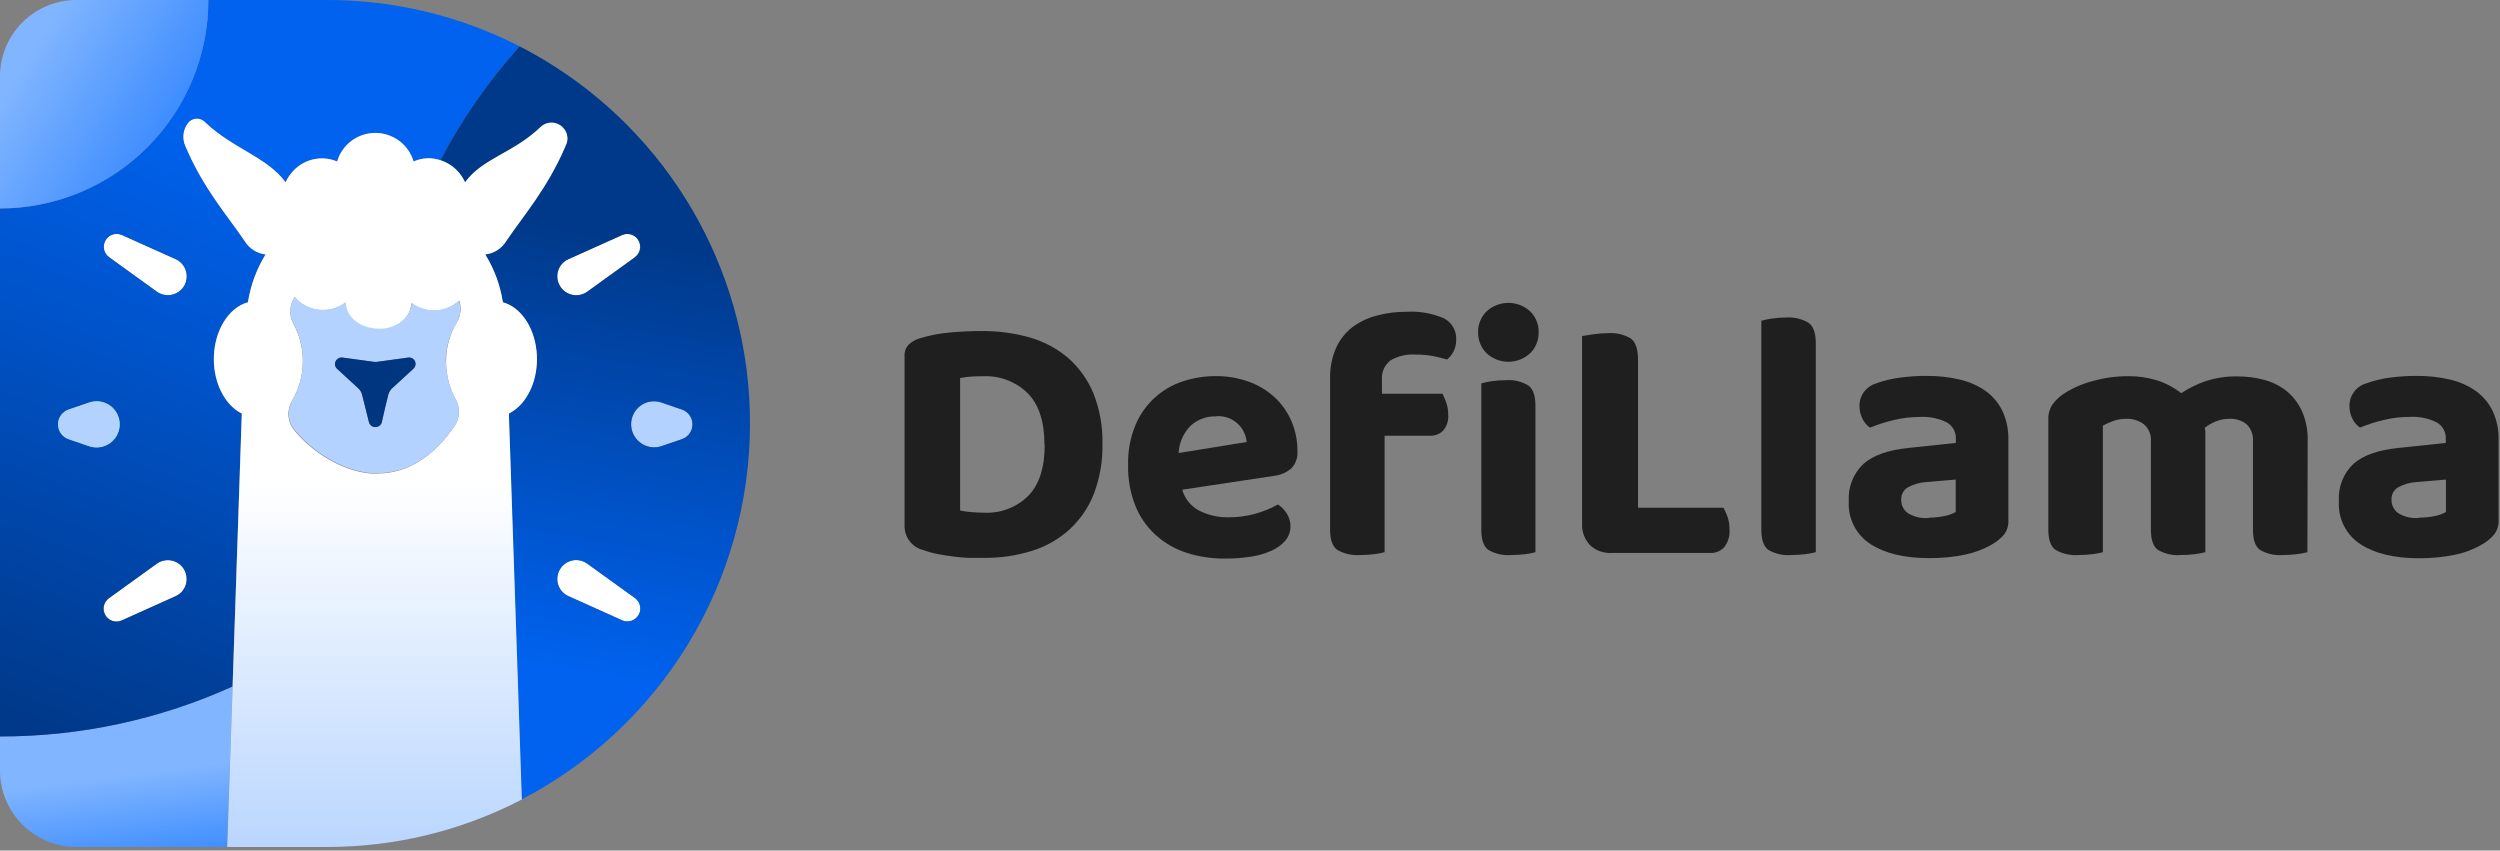 <svg width="388" height="132" viewBox="0 0 388 132" fill="none" xmlns="http://www.w3.org/2000/svg">
<rect x="0" y="0" width="388" height="132" fill="#808080" stroke="none"/>
<g clip-path="url(#clip0_169_340)">
<path fill-rule="evenodd" clip-rule="evenodd" d="M17.07 68.77C16.607 69.103 16.072 69.32 15.508 69.403C14.945 69.487 14.369 69.434 13.83 69.25L10.65 68.16C10.17 67.996 9.753 67.686 9.458 67.274C9.163 66.862 9.004 66.367 9.004 65.86C9.004 65.353 9.163 64.858 9.458 64.446C9.753 64.033 10.17 63.724 10.65 63.56L13.83 62.47C14.643 62.192 15.53 62.216 16.327 62.537C17.124 62.858 17.779 63.456 18.172 64.22C18.565 64.984 18.67 65.865 18.468 66.7C18.265 67.535 17.769 68.27 17.07 68.77Z" fill="#0DFF81"/>
<path fill-rule="evenodd" clip-rule="evenodd" d="M16.37 95.44C16.123 95.011 16.043 94.506 16.146 94.022C16.25 93.538 16.529 93.11 16.93 92.82L24.34 87.48C24.97 87.025 25.755 86.839 26.522 86.963C27.289 87.087 27.975 87.51 28.43 88.14C28.49 88.22 28.54 88.31 28.59 88.39C28.783 88.723 28.909 89.09 28.96 89.472C29.011 89.853 28.986 90.241 28.887 90.612C28.787 90.984 28.615 91.333 28.381 91.638C28.146 91.943 27.854 92.198 27.52 92.39L27.25 92.53L18.92 96.28C18.468 96.482 17.956 96.509 17.485 96.356C17.014 96.202 16.617 95.88 16.37 95.45" fill="white"/>
<path fill-rule="evenodd" clip-rule="evenodd" d="M28.59 44.35C28.381 44.7 28.103 45.004 27.773 45.243C27.443 45.482 27.068 45.651 26.67 45.74C26.27 45.828 25.855 45.831 25.454 45.748C25.052 45.666 24.673 45.499 24.34 45.261L16.93 39.91C16.53 39.619 16.251 39.19 16.149 38.705C16.047 38.221 16.128 37.716 16.377 37.288C16.626 36.86 17.025 36.539 17.497 36.388C17.968 36.237 18.479 36.267 18.93 36.471L27.26 40.211C27.611 40.366 27.928 40.59 28.192 40.868C28.456 41.147 28.663 41.475 28.801 41.834C28.938 42.192 29.003 42.574 28.993 42.958C28.983 43.342 28.897 43.72 28.74 44.071C28.74 44.16 28.65 44.251 28.6 44.34" fill="white"/>
<path d="M36.09 106.54L35.25 131.45H11.85C8.708 131.447 5.695 130.198 3.474 127.976C1.252 125.755 0.003 122.742 0 119.6L0 114.3C12.446 114.318 24.752 111.672 36.09 106.54Z" fill="url(#paint0_linear_169_340)"/>
<path fill-rule="evenodd" clip-rule="evenodd" d="M99.1 95.44C98.853 95.87 98.456 96.193 97.985 96.346C97.514 96.499 97.002 96.472 96.55 96.27L88.22 92.52C87.514 92.207 86.962 91.627 86.685 90.907C86.407 90.187 86.427 89.386 86.74 88.68L86.89 88.39C87.081 88.056 87.336 87.762 87.641 87.527C87.946 87.292 88.294 87.119 88.666 87.02C89.038 86.92 89.427 86.895 89.808 86.947C90.19 86.999 90.558 87.126 90.89 87.32L91.14 87.48L98.55 92.82C98.951 93.11 99.23 93.539 99.334 94.023C99.437 94.507 99.357 95.012 99.11 95.44" fill="white"/>
<path fill-rule="evenodd" clip-rule="evenodd" d="M98.54 39.92L91.13 45.27C90.495 45.723 89.706 45.904 88.937 45.775C88.168 45.645 87.482 45.216 87.03 44.581L86.89 44.361C86.692 44.032 86.561 43.668 86.505 43.29C86.448 42.911 86.466 42.524 86.559 42.153C86.652 41.781 86.818 41.431 87.046 41.124C87.274 40.816 87.561 40.557 87.89 40.361C87.981 40.301 88.079 40.25 88.18 40.211L96.51 36.471C96.961 36.267 97.472 36.237 97.944 36.388C98.415 36.539 98.814 36.86 99.063 37.288C99.312 37.716 99.393 38.221 99.291 38.705C99.189 39.19 98.91 39.619 98.51 39.91" fill="white"/>
<path fill-rule="evenodd" clip-rule="evenodd" d="M107.47 65.86C107.472 66.367 107.315 66.861 107.02 67.274C106.726 67.686 106.31 67.996 105.83 68.16L102.64 69.25C101.744 69.542 100.77 69.469 99.927 69.047C99.085 68.625 98.443 67.888 98.14 66.996C97.837 66.104 97.898 65.129 98.31 64.281C98.722 63.434 99.451 62.783 100.34 62.47C101.086 62.22 101.894 62.22 102.64 62.47L105.83 63.56C106.309 63.724 106.725 64.035 107.019 64.447C107.313 64.859 107.47 65.353 107.47 65.86Z" fill="#B3D2FF"/>
<path d="M28.84 42C28.961 42.39 29.001 42.8 28.958 43.206C28.915 43.612 28.79 44.004 28.59 44.36C28.381 44.71 28.103 45.014 27.773 45.253C27.443 45.492 27.068 45.661 26.67 45.75C26.27 45.838 25.855 45.841 25.454 45.758C25.052 45.675 24.673 45.509 24.34 45.27L16.93 39.92C16.53 39.629 16.251 39.2 16.149 38.715C16.047 38.23 16.128 37.725 16.377 37.297C16.626 36.869 17.025 36.549 17.497 36.398C17.968 36.247 18.479 36.276 18.93 36.48L27.26 40.22C27.633 40.39 27.967 40.636 28.239 40.942C28.511 41.249 28.716 41.609 28.84 42ZM28.84 90.76C28.713 91.15 28.507 91.509 28.233 91.814C27.959 92.119 27.624 92.363 27.25 92.53L18.92 96.28C18.466 96.498 17.947 96.536 17.466 96.388C16.985 96.24 16.577 95.915 16.325 95.48C16.072 95.044 15.993 94.53 16.104 94.038C16.214 93.547 16.506 93.116 16.92 92.83L24.33 87.49C24.96 87.035 25.745 86.85 26.512 86.973C27.279 87.097 27.965 87.52 28.42 88.15C28.48 88.23 28.53 88.32 28.58 88.4C28.78 88.756 28.905 89.148 28.948 89.554C28.991 89.96 28.951 90.37 28.83 90.76M13.83 69.26L10.65 68.17C10.17 68.006 9.753 67.697 9.458 67.284C9.163 66.872 9.004 66.377 9.004 65.87C9.004 65.363 9.163 64.868 9.458 64.456C9.753 64.043 10.17 63.734 10.65 63.57L13.83 62.48C14.277 62.323 14.75 62.255 15.223 62.282C15.696 62.309 16.159 62.43 16.585 62.637C17.011 62.844 17.392 63.133 17.705 63.489C18.018 63.844 18.258 64.258 18.41 64.706C18.563 65.155 18.624 65.629 18.592 66.102C18.559 66.575 18.433 67.036 18.221 67.46C18.009 67.883 17.715 68.26 17.356 68.569C16.997 68.879 16.58 69.113 16.13 69.26C15.384 69.51 14.576 69.51 13.83 69.26ZM50.72 8.88898e-05H32.34C32.337 8.577 28.93 16.803 22.866 22.869C16.801 28.934 8.577 32.345 0 32.35L0 114.3C12.446 114.318 24.752 111.672 36.09 106.54L37.52 64.18C34.99 62.93 33.18 59.61 33.18 55.73C33.18 51.36 35.46 47.73 38.47 46.91C38.88 44.279 39.812 41.756 41.21 39.49C40.552 39.41 39.921 39.181 39.365 38.821C38.809 38.461 38.342 37.978 38 37.41C35.28 33.41 31.61 29.31 28.8 22.68C28.541 22.108 28.44 21.477 28.506 20.853C28.573 20.229 28.806 19.634 29.18 19.13C29.461 18.762 29.878 18.52 30.337 18.459C30.796 18.397 31.261 18.52 31.63 18.8C31.708 18.861 31.782 18.928 31.85 19C36.2 23.12 41.43 24.35 44.32 28.3C44.53 27.809 44.81 27.351 45.15 26.94C45.968 25.88 47.114 25.12 48.41 24.78C49.705 24.44 51.077 24.538 52.31 25.06C52.689 23.78 53.472 22.657 54.541 21.859C55.611 21.06 56.91 20.628 58.245 20.628C59.58 20.628 60.879 21.06 61.949 21.859C63.018 22.657 63.801 23.78 64.18 25.06C65.492 24.471 66.978 24.4 68.34 24.86C71.69 18.482 75.822 12.546 80.64 7.19C71.38 2.448 61.123 -0.017 50.72 8.88898e-05Z" fill="url(#paint1_linear_169_340)"/>
<path fill-rule="evenodd" clip-rule="evenodd" d="M17.07 68.77C16.607 69.103 16.072 69.32 15.508 69.403C14.945 69.487 14.369 69.434 13.83 69.25L10.65 68.16C10.17 67.996 9.753 67.686 9.458 67.274C9.163 66.862 9.004 66.367 9.004 65.86C9.004 65.353 9.163 64.858 9.458 64.446C9.753 64.033 10.17 63.724 10.65 63.56L13.83 62.47C14.643 62.192 15.53 62.216 16.327 62.537C17.124 62.858 17.779 63.456 18.172 64.22C18.565 64.984 18.67 65.865 18.468 66.7C18.265 67.535 17.769 68.27 17.07 68.77Z" fill="#B3D2FF"/>
<path d="M105.83 68.16L102.64 69.25C101.744 69.543 100.77 69.47 99.927 69.048C99.085 68.626 98.443 67.889 98.14 66.997C97.837 66.105 97.898 65.129 98.31 64.282C98.722 63.434 99.451 62.784 100.34 62.47C101.086 62.22 101.894 62.22 102.64 62.47L105.83 63.56C106.31 63.724 106.727 64.034 107.022 64.446C107.317 64.859 107.476 65.353 107.476 65.86C107.476 66.368 107.317 66.862 107.022 67.275C106.727 67.687 106.31 67.997 105.83 68.16ZM99.1 95.44C98.853 95.87 98.456 96.193 97.985 96.346C97.514 96.499 97.002 96.472 96.55 96.27L88.22 92.52C87.514 92.207 86.962 91.627 86.685 90.907C86.407 90.187 86.427 89.386 86.74 88.68L86.89 88.39C87.081 88.056 87.336 87.762 87.641 87.527C87.946 87.292 88.294 87.119 88.666 87.02C89.038 86.92 89.427 86.896 89.808 86.947C90.19 86.999 90.558 87.126 90.89 87.32L91.14 87.48L98.55 92.82C98.951 93.111 99.23 93.539 99.334 94.023C99.437 94.507 99.357 95.012 99.11 95.44M86.63 42C86.757 41.611 86.963 41.252 87.237 40.947C87.511 40.642 87.846 40.398 88.22 40.23L96.55 36.49C97.001 36.286 97.512 36.257 97.984 36.408C98.455 36.559 98.854 36.88 99.103 37.308C99.352 37.736 99.433 38.241 99.331 38.725C99.229 39.21 98.95 39.639 98.55 39.93L91.14 45.28C90.505 45.733 89.716 45.914 88.947 45.785C88.178 45.655 87.492 45.226 87.04 44.59L86.9 44.37C86.692 44.016 86.56 43.622 86.514 43.214C86.467 42.806 86.507 42.392 86.63 42ZM86.3 10.46C84.47 9.28 82.59 8.19 80.64 7.19C75.822 12.546 71.69 18.482 68.34 24.86C69.525 25.24 70.569 25.964 71.34 26.94C71.671 27.358 71.95 27.815 72.17 28.3C74.88 24.59 79.65 23.75 83.83 19.77C84.235 19.349 84.776 19.087 85.358 19.03C85.939 18.973 86.521 19.126 87 19.46C87.217 19.603 87.403 19.787 87.55 20C87.824 20.35 87.996 20.768 88.047 21.21C88.098 21.651 88.027 22.098 87.84 22.5L87.72 22.78C84.92 29.28 81.27 33.42 78.57 37.41C78.221 37.983 77.746 38.468 77.181 38.829C76.616 39.189 75.976 39.416 75.31 39.49C76.697 41.758 77.612 44.281 78 46.91C80.71 47.65 82.82 50.65 83.22 54.43C83.268 54.862 83.292 55.296 83.29 55.73C83.29 59.38 81.69 62.54 79.38 63.93C79.245 64.027 79.101 64.111 78.95 64.18V64.81L80.95 124.07C91.635 118.526 100.593 110.152 106.844 99.864C113.096 89.576 116.401 77.769 116.4 65.73C116.409 54.735 113.659 43.913 108.4 34.256C103.141 24.6 95.542 16.418 86.3 10.46Z" fill="url(#paint2_linear_169_340)"/>
<path d="M70.73 62C71.089 62.645 71.259 63.379 71.22 64.116C71.181 64.854 70.935 65.566 70.51 66.17C67.66 70.33 63.67 73.49 58.59 73.49H57.51C53.12 73.11 48.51 70.24 45.66 66.79C45.146 66.161 44.835 65.391 44.769 64.582C44.703 63.773 44.885 62.963 45.29 62.26C46.408 60.396 46.999 58.263 47 56.09C47.001 54.049 46.499 52.04 45.54 50.24C45.188 49.599 45.022 48.873 45.061 48.143C45.1 47.413 45.342 46.709 45.76 46.11C45.978 46.401 46.23 46.666 46.51 46.9C47.517 47.692 48.757 48.131 50.038 48.149C51.319 48.167 52.571 47.763 53.6 47C53.6 49.27 55.89 51.11 58.7 51.11C58.956 51.13 59.214 51.13 59.47 51.11C61.93 50.81 63.81 49.11 63.81 47.05C64.853 47.831 66.128 48.24 67.431 48.213C68.734 48.185 69.99 47.723 71 46.9L71.28 46.65C71.466 47.201 71.529 47.787 71.465 48.366C71.401 48.944 71.212 49.502 70.91 50C69.805 51.853 69.224 53.972 69.23 56.13C69.232 58.191 69.748 60.218 70.73 62.03M87.52 20C87.373 19.786 87.187 19.602 86.97 19.46C86.495 19.136 85.921 18.989 85.349 19.046C84.776 19.103 84.242 19.359 83.84 19.77C79.66 23.77 74.84 24.59 72.18 28.3C71.96 27.814 71.681 27.357 71.35 26.94C70.579 25.963 69.535 25.239 68.35 24.86C66.988 24.399 65.502 24.471 64.19 25.06C63.811 23.78 63.028 22.657 61.959 21.858C60.889 21.06 59.59 20.628 58.255 20.628C56.92 20.628 55.621 21.06 54.551 21.858C53.482 22.657 52.699 23.78 52.32 25.06C51.087 24.538 49.715 24.439 48.42 24.779C47.124 25.119 45.978 25.879 45.16 26.94C44.82 27.351 44.54 27.809 44.33 28.3C41.44 24.35 36.21 23.12 31.86 19C31.707 18.828 31.521 18.688 31.314 18.589C31.107 18.489 30.882 18.431 30.652 18.419C30.422 18.407 30.193 18.441 29.976 18.518C29.759 18.596 29.56 18.715 29.39 18.87C29.3 18.947 29.219 19.034 29.15 19.13C28.776 19.634 28.543 20.229 28.477 20.853C28.41 21.477 28.511 22.108 28.77 22.68C31.58 29.31 35.25 33.39 37.97 37.41C38.316 37.983 38.789 38.468 39.352 38.829C39.916 39.19 40.555 39.416 41.22 39.49C39.822 41.756 38.89 44.279 38.48 46.91C35.48 47.73 33.19 51.36 33.19 55.73C33.19 59.61 35 62.93 37.53 64.18L36.1 106.54L35.26 131.45H50.72C61.123 131.467 71.38 129.002 80.64 124.26L80.99 124.07L79 64.81V64.18C79.151 64.11 79.295 64.026 79.43 63.93C81.74 62.54 83.34 59.38 83.34 55.73C83.342 55.295 83.318 54.861 83.27 54.43C82.87 50.65 80.76 47.65 78.05 46.91C77.651 44.276 76.718 41.751 75.31 39.49C75.976 39.415 76.616 39.188 77.181 38.828C77.746 38.467 78.222 37.982 78.57 37.41C81.27 33.41 84.92 29.28 87.72 22.78L87.84 22.5C88.027 22.097 88.099 21.65 88.047 21.209C87.996 20.768 87.824 20.349 87.55 20" fill="url(#paint3_linear_169_340)"/>
<path d="M32.34 0C32.337 8.577 28.93 16.802 22.866 22.868C16.801 28.934 8.577 32.345 0 32.35L0 11.85C0.003 8.708 1.252 5.695 3.474 3.474C5.695 1.252 8.708 0.003 11.85 0L32.34 0Z" fill="url(#paint4_linear_169_340)"/>
<path fill-rule="evenodd" clip-rule="evenodd" d="M64.18 57.21L60.85 60.27C60.563 60.541 60.358 60.888 60.26 61.27C60.04 62.15 59.61 63.88 59.26 65.52C59.205 65.742 59.076 65.938 58.894 66.077C58.712 66.215 58.488 66.287 58.26 66.28C58.032 66.287 57.808 66.215 57.626 66.077C57.444 65.938 57.315 65.742 57.26 65.52L56.2 61.27C56.106 60.886 55.901 60.538 55.61 60.27L52.28 57.21C52.094 57.023 51.989 56.769 51.989 56.505C51.989 56.241 52.094 55.987 52.28 55.8C52.387 55.685 52.52 55.597 52.668 55.543C52.816 55.489 52.974 55.471 53.13 55.49L58.13 56.17H58.4L58.79 56.12L63.4 55.49C63.604 55.47 63.809 55.512 63.988 55.613C64.167 55.713 64.311 55.865 64.4 56.05C64.49 56.243 64.516 56.459 64.475 56.668C64.433 56.876 64.327 57.066 64.17 57.21M69.17 56.09C69.191 53.94 69.792 51.836 70.91 50C71.198 49.504 71.375 48.951 71.43 48.38C71.486 47.809 71.417 47.232 71.23 46.69L71 46.9C69.984 47.699 68.732 48.138 67.44 48.148C66.148 48.159 64.889 47.741 63.86 46.96C63.86 49 62 50.72 59.52 51C59.264 51.02 59.006 51.02 58.75 51C55.94 51 53.65 49.16 53.65 46.89C52.621 47.671 51.362 48.089 50.07 48.078C48.778 48.068 47.526 47.629 46.51 46.83C46.23 46.597 45.978 46.332 45.76 46.04C45.342 46.639 45.1 47.344 45.061 48.074C45.022 48.803 45.188 49.53 45.54 50.17C46.512 51.991 47.014 54.026 47 56.09C47.007 58.239 46.434 60.35 45.34 62.2C44.935 62.904 44.753 63.714 44.819 64.523C44.885 65.332 45.196 66.102 45.71 66.73C48.58 70.18 53.17 73.05 57.56 73.43H58.64C63.72 73.43 67.71 70.27 70.56 66.11C70.965 65.507 71.196 64.805 71.226 64.079C71.256 63.354 71.084 62.634 70.73 62C69.748 60.189 69.232 58.161 69.23 56.1" fill="#B3D2FF"/>
<path fill-rule="evenodd" clip-rule="evenodd" d="M64.18 57.21L60.85 60.27C60.563 60.541 60.358 60.887 60.26 61.27C60.04 62.15 59.61 63.88 59.26 65.52C59.205 65.742 59.076 65.938 58.894 66.076C58.712 66.214 58.489 66.286 58.26 66.28C58.032 66.286 57.808 66.214 57.626 66.076C57.444 65.938 57.315 65.742 57.26 65.52L56.2 61.27C56.107 60.885 55.901 60.537 55.61 60.27L52.28 57.21C52.094 57.022 51.989 56.769 51.989 56.505C51.989 56.24 52.094 55.987 52.28 55.8C52.387 55.685 52.52 55.597 52.668 55.543C52.816 55.489 52.974 55.471 53.13 55.49L58.13 56.17H58.4L58.79 56.12L63.4 55.49C63.604 55.469 63.809 55.512 63.988 55.612C64.167 55.712 64.311 55.865 64.4 56.05C64.49 56.242 64.516 56.459 64.475 56.667C64.433 56.876 64.327 57.066 64.17 57.21" fill="#003580"/>
<path d="M171.1 68.9C171.156 71.542 170.705 74.169 169.77 76.64C168.95 78.743 167.661 80.631 166 82.16C164.331 83.675 162.351 84.808 160.2 85.48C157.757 86.243 155.209 86.615 152.65 86.58C152.03 86.58 151.32 86.58 150.53 86.58C149.74 86.58 148.92 86.48 148.1 86.39C147.28 86.3 146.43 86.16 145.58 86C144.791 85.848 144.015 85.634 143.26 85.36C142.427 85.15 141.69 84.664 141.169 83.981C140.647 83.299 140.373 82.459 140.39 81.6V55.25C140.369 54.941 140.41 54.631 140.509 54.337C140.609 54.044 140.765 53.773 140.97 53.54C141.441 53.076 142.018 52.733 142.65 52.54C144.214 52.051 145.827 51.736 147.46 51.6C149.15 51.45 150.7 51.38 152.1 51.38C154.715 51.333 157.323 51.67 159.84 52.38C162.049 53.014 164.095 54.115 165.84 55.61C167.529 57.116 168.852 58.987 169.71 61.08C170.691 63.568 171.164 66.227 171.1 68.9ZM162.1 69.01C162.1 65.44 161.23 62.77 159.48 61.01C158.58 60.132 157.51 59.446 156.335 58.996C155.161 58.545 153.907 58.339 152.65 58.39C151.99 58.39 151.36 58.39 150.78 58.44C150.186 58.478 149.594 58.554 149.01 58.67V79.23C149.583 79.357 150.165 79.441 150.75 79.48C151.43 79.54 152.08 79.57 152.75 79.57C154.012 79.632 155.273 79.43 156.452 78.977C157.632 78.524 158.704 77.831 159.6 76.94C161.3 75.19 162.14 72.55 162.14 69L162.1 69.01Z" fill="#1F1F1F"/>
<path d="M183.48 76C183.68 76.706 184.024 77.363 184.49 77.929C184.957 78.495 185.536 78.959 186.19 79.29C187.58 79.973 189.112 80.316 190.66 80.29C193.349 80.296 195.995 79.607 198.34 78.29C198.902 78.664 199.376 79.155 199.73 79.73C200.09 80.309 200.28 80.978 200.28 81.66C200.294 82.47 200.017 83.257 199.5 83.88C198.919 84.554 198.194 85.09 197.38 85.45C196.358 85.908 195.278 86.224 194.17 86.39C192.827 86.598 191.469 86.699 190.11 86.69C188.074 86.708 186.049 86.401 184.11 85.78C182.338 85.202 180.709 84.254 179.33 83C177.965 81.753 176.899 80.215 176.21 78.5C175.412 76.477 175.028 74.314 175.08 72.14C175.027 70.037 175.412 67.946 176.21 66C176.876 64.392 177.884 62.949 179.163 61.77C180.443 60.59 181.963 59.703 183.62 59.17C185.235 58.644 186.922 58.374 188.62 58.37C190.38 58.351 192.13 58.642 193.79 59.23C195.269 59.757 196.629 60.573 197.79 61.63C198.918 62.668 199.814 63.932 200.42 65.34C201.058 66.82 201.378 68.418 201.36 70.03C201.398 70.514 201.334 71.001 201.172 71.46C201.01 71.918 200.754 72.337 200.42 72.69C199.67 73.329 198.748 73.733 197.77 73.85L183.48 76ZM188.73 64.62C187.273 64.573 185.856 65.097 184.78 66.08C183.66 67.213 182.997 68.719 182.92 70.31L193.48 68.6C193.431 68.025 193.269 67.466 193.004 66.954C192.738 66.442 192.375 65.987 191.934 65.616C191.493 65.245 190.983 64.964 190.433 64.789C189.883 64.615 189.305 64.551 188.73 64.6V64.62Z" fill="#1F1F1F"/>
<path d="M214.48 61.11H223.88C224.06 61.48 224.25 61.94 224.46 62.49C224.666 63.074 224.767 63.69 224.76 64.31C224.803 64.765 224.755 65.225 224.617 65.661C224.48 66.097 224.256 66.501 223.96 66.85C223.684 67.111 223.359 67.315 223.004 67.449C222.648 67.583 222.27 67.644 221.89 67.63H214.89V85.7C214.381 85.837 213.863 85.937 213.34 86C212.607 86.096 211.869 86.143 211.13 86.14C209.88 86.24 208.629 85.961 207.54 85.34C206.8 84.806 206.43 83.766 206.43 82.22V58.73C206.396 57.116 206.706 55.514 207.34 54.03C207.906 52.765 208.771 51.656 209.86 50.8C210.978 49.962 212.248 49.351 213.6 49C215.111 48.581 216.672 48.376 218.24 48.39C220.235 48.265 222.231 48.607 224.07 49.39C224.678 49.698 225.184 50.175 225.526 50.764C225.868 51.353 226.033 52.029 226 52.71C226.013 53.352 225.869 53.986 225.58 54.56C225.339 55.039 224.998 55.462 224.58 55.8C223.844 55.574 223.096 55.391 222.34 55.25C221.455 55.094 220.558 55.02 219.66 55.03C218.308 54.94 216.96 55.257 215.79 55.94C215.331 56.298 214.971 56.766 214.742 57.301C214.513 57.836 214.423 58.421 214.48 59V61.11ZM229.4 51.55C229.39 50.955 229.5 50.364 229.723 49.812C229.947 49.261 230.279 48.76 230.7 48.34C231.625 47.482 232.839 47.006 234.1 47.006C235.361 47.006 236.575 47.482 237.5 48.34C237.921 48.76 238.253 49.261 238.477 49.812C238.7 50.364 238.81 50.955 238.8 51.55C238.812 52.153 238.703 52.752 238.48 53.311C238.257 53.871 237.924 54.381 237.5 54.81C236.575 55.667 235.361 56.144 234.1 56.144C232.839 56.144 231.625 55.667 230.7 54.81C230.276 54.381 229.943 53.871 229.72 53.311C229.497 52.752 229.388 52.153 229.4 51.55ZM238.3 85.7C237.791 85.838 237.273 85.938 236.75 86C236.017 86.096 235.279 86.143 234.54 86.14C233.3 86.241 232.058 85.962 230.98 85.34C230.26 84.806 229.9 83.766 229.9 82.22V59.5C230.41 59.359 230.927 59.248 231.45 59.17C232.181 59.056 232.92 59.003 233.66 59.01C234.905 58.899 236.152 59.19 237.22 59.84C237.94 60.386 238.3 61.437 238.3 62.99V85.7Z" fill="#1F1F1F"/>
<path d="M246.78 84.62C246.359 84.175 246.033 83.65 245.82 83.076C245.606 82.502 245.511 81.891 245.54 81.28V52.15L247.28 51.88C248.022 51.769 248.77 51.713 249.52 51.71C250.774 51.609 252.028 51.899 253.11 52.54C253.85 53.09 254.22 54.18 254.22 55.8V78.8H267.48C267.738 79.255 267.953 79.734 268.12 80.23C268.326 80.856 268.427 81.511 268.42 82.17C268.497 83.147 268.212 84.119 267.62 84.9C267.348 85.206 267.011 85.447 266.634 85.606C266.257 85.766 265.849 85.839 265.44 85.82H250.13C249.52 85.856 248.908 85.768 248.333 85.562C247.757 85.356 247.229 85.035 246.78 84.62Z" fill="#1F1F1F"/>
<path d="M278 86.14C276.759 86.243 275.517 85.964 274.44 85.34C273.72 84.806 273.36 83.766 273.36 82.22V49.78C273.876 49.638 274.4 49.528 274.93 49.45C275.671 49.334 276.42 49.277 277.17 49.28C278.407 49.184 279.644 49.474 280.71 50.11C281.45 50.66 281.81 51.71 281.81 53.26V85.7C281.284 85.833 280.749 85.933 280.21 86C279.477 86.096 278.739 86.143 278 86.14Z" fill="#1F1F1F"/>
<path d="M299 58.34C300.757 58.325 302.509 58.52 304.22 58.92C305.657 59.256 307.015 59.867 308.22 60.72C309.317 61.524 310.199 62.585 310.79 63.81C311.422 65.199 311.733 66.713 311.7 68.24V80.73C311.751 81.546 311.502 82.353 311 83C310.487 83.581 309.882 84.074 309.21 84.46C307.907 85.221 306.488 85.765 305.01 86.07C303.155 86.453 301.264 86.637 299.37 86.62C295.57 86.62 292.547 85.893 290.3 84.44C289.199 83.727 288.307 82.735 287.715 81.565C287.123 80.395 286.852 79.089 286.93 77.78C286.863 76.709 287.031 75.636 287.424 74.638C287.816 73.639 288.422 72.739 289.2 72C290.707 70.666 293.04 69.84 296.2 69.52L303.55 68.74V68.14C303.579 67.616 303.461 67.094 303.208 66.635C302.955 66.175 302.578 65.796 302.12 65.54C300.831 64.911 299.402 64.625 297.97 64.71C296.581 64.705 295.197 64.873 293.85 65.21C292.615 65.502 291.405 65.89 290.23 66.37C289.728 66.022 289.325 65.549 289.06 65C288.743 64.381 288.581 63.695 288.59 63C288.581 62.223 288.824 61.465 289.282 60.838C289.74 60.211 290.388 59.748 291.13 59.52C292.335 59.077 293.586 58.772 294.86 58.61C296.232 58.424 297.615 58.334 299 58.34ZM299.33 80.34C300.136 80.34 300.94 80.26 301.73 80.1C302.362 79.989 302.97 79.773 303.53 79.46V74.43L299 74.81C298.003 74.868 297.031 75.141 296.15 75.61C295.81 75.796 295.528 76.073 295.338 76.411C295.147 76.748 295.054 77.132 295.07 77.52C295.056 77.924 295.139 78.326 295.313 78.692C295.487 79.057 295.747 79.376 296.07 79.62C297.057 80.228 298.216 80.498 299.37 80.39L299.33 80.34Z" fill="#1F1F1F"/>
<path d="M358.11 85.7C357.584 85.835 357.049 85.935 356.51 86C355.777 86.096 355.039 86.143 354.3 86.14C353.06 86.242 351.817 85.963 350.74 85.34C350.02 84.807 349.66 83.767 349.66 82.22V68.51C349.702 68.017 349.634 67.521 349.461 67.058C349.288 66.594 349.015 66.175 348.66 65.83C347.901 65.243 346.958 64.949 346 65C345.288 64.995 344.582 65.128 343.92 65.39C343.296 65.639 342.71 65.976 342.18 66.39C342.22 66.572 342.25 66.755 342.27 66.94C342.27 67.12 342.27 67.31 342.27 67.49V85.7C341.744 85.834 341.209 85.934 340.67 86C339.937 86.096 339.199 86.143 338.46 86.14C337.219 86.243 335.977 85.964 334.9 85.34C334.18 84.807 333.82 83.767 333.82 82.22V68.51C333.861 68.007 333.781 67.502 333.588 67.036C333.395 66.57 333.094 66.157 332.71 65.83C331.927 65.254 330.971 64.962 330 65C329.284 64.991 328.572 65.113 327.9 65.36C327.37 65.555 326.856 65.79 326.36 66.06V85.7C325.851 85.837 325.333 85.938 324.81 86C324.077 86.096 323.339 86.143 322.6 86.14C321.35 86.24 320.099 85.961 319.01 85.34C318.27 84.807 317.9 83.767 317.9 82.22V65.14C317.861 64.323 318.074 63.513 318.51 62.82C318.978 62.17 319.557 61.608 320.22 61.16C321.603 60.249 323.127 59.573 324.73 59.16C326.553 58.634 328.442 58.371 330.34 58.38C331.827 58.375 333.307 58.59 334.73 59.02C336.104 59.452 337.388 60.13 338.52 61.02C339.688 60.25 340.948 59.628 342.27 59.17C343.881 58.636 345.573 58.382 347.27 58.42C348.661 58.416 350.046 58.594 351.39 58.95C352.645 59.278 353.819 59.86 354.84 60.66C355.868 61.495 356.689 62.556 357.24 63.76C357.885 65.209 358.196 66.785 358.15 68.37L358.11 85.7Z" fill="#1F1F1F"/>
<path d="M375.08 58.34C376.837 58.325 378.589 58.519 380.3 58.92C381.738 59.254 383.096 59.865 384.3 60.72C385.399 61.521 386.283 62.583 386.87 63.81C387.508 65.198 387.819 66.713 387.78 68.24V80.73C387.82 81.558 387.557 82.372 387.04 83.02C386.525 83.603 385.917 84.096 385.24 84.48C383.938 85.244 382.519 85.788 381.04 86.09C379.185 86.473 377.294 86.657 375.4 86.64C371.607 86.64 368.587 85.913 366.34 84.46C365.243 83.745 364.356 82.752 363.769 81.581C363.182 80.411 362.917 79.106 363 77.8C362.925 76.728 363.087 75.653 363.475 74.65C363.862 73.648 364.464 72.743 365.24 72C366.747 70.666 369.08 69.84 372.24 69.52L379.59 68.74V68.14C379.619 67.615 379.5 67.092 379.245 66.632C378.99 66.172 378.611 65.793 378.15 65.54C376.862 64.907 375.433 64.618 374 64.7C372.611 64.694 371.227 64.862 369.88 65.2C368.645 65.49 367.434 65.878 366.26 66.36C365.766 66.01 365.368 65.542 365.1 65C364.786 64.381 364.628 63.694 364.64 63C364.628 62.222 364.87 61.463 365.328 60.835C365.786 60.207 366.436 59.745 367.18 59.52C368.385 59.078 369.636 58.772 370.91 58.61C372.292 58.423 373.685 58.332 375.08 58.34ZM375.41 80.34C376.219 80.34 377.027 80.259 377.82 80.1C378.449 79.992 379.055 79.775 379.61 79.46V74.43L375.08 74.81C374.083 74.868 373.111 75.141 372.23 75.61C371.892 75.798 371.614 76.076 371.425 76.413C371.236 76.751 371.144 77.133 371.16 77.52C371.147 77.924 371.23 78.326 371.404 78.691C371.578 79.057 371.837 79.375 372.16 79.62C373.133 80.217 374.272 80.487 375.41 80.39V80.34Z" fill="#1F1F1F"/>
</g>
<defs>
<linearGradient id="paint0_linear_169_340" x1="21.35" y1="140.45" x2="18.88" y2="120.25" gradientUnits="userSpaceOnUse">
<stop offset="0.29" stop-color="#3A8BFF"/>
<stop offset="1" stop-color="#81B5FF"/>
</linearGradient>
<linearGradient id="paint1_linear_169_340" x1="53.25" y1="-13.54" x2="4.51" y2="112.02" gradientUnits="userSpaceOnUse">
<stop offset="0.29" stop-color="#0062EE"/>
<stop offset="1" stop-color="#00398A"/>
</linearGradient>
<linearGradient id="paint2_linear_169_340" x1="77.94" y1="130.62" x2="94.45" y2="36.26" gradientUnits="userSpaceOnUse">
<stop offset="0.29" stop-color="#0062EE"/>
<stop offset="1" stop-color="#00398A"/>
</linearGradient>
<linearGradient id="paint3_linear_169_340" x1="58.26" y1="162.52" x2="58.26" y2="74.89" gradientUnits="userSpaceOnUse">
<stop offset="0.29" stop-color="#B3D2FF"/>
<stop offset="1" stop-color="white"/>
</linearGradient>
<linearGradient id="paint4_linear_169_340" x1="34.76" y1="27.73" x2="4.26" y2="8.77" gradientUnits="userSpaceOnUse">
<stop offset="0.29" stop-color="#3A8BFF"/>
<stop offset="1" stop-color="#81B5FF"/>
</linearGradient>
<clipPath id="clip0_169_340">
<rect width="387.79" height="131.45" fill="white"/>
</clipPath>
</defs>
</svg>
